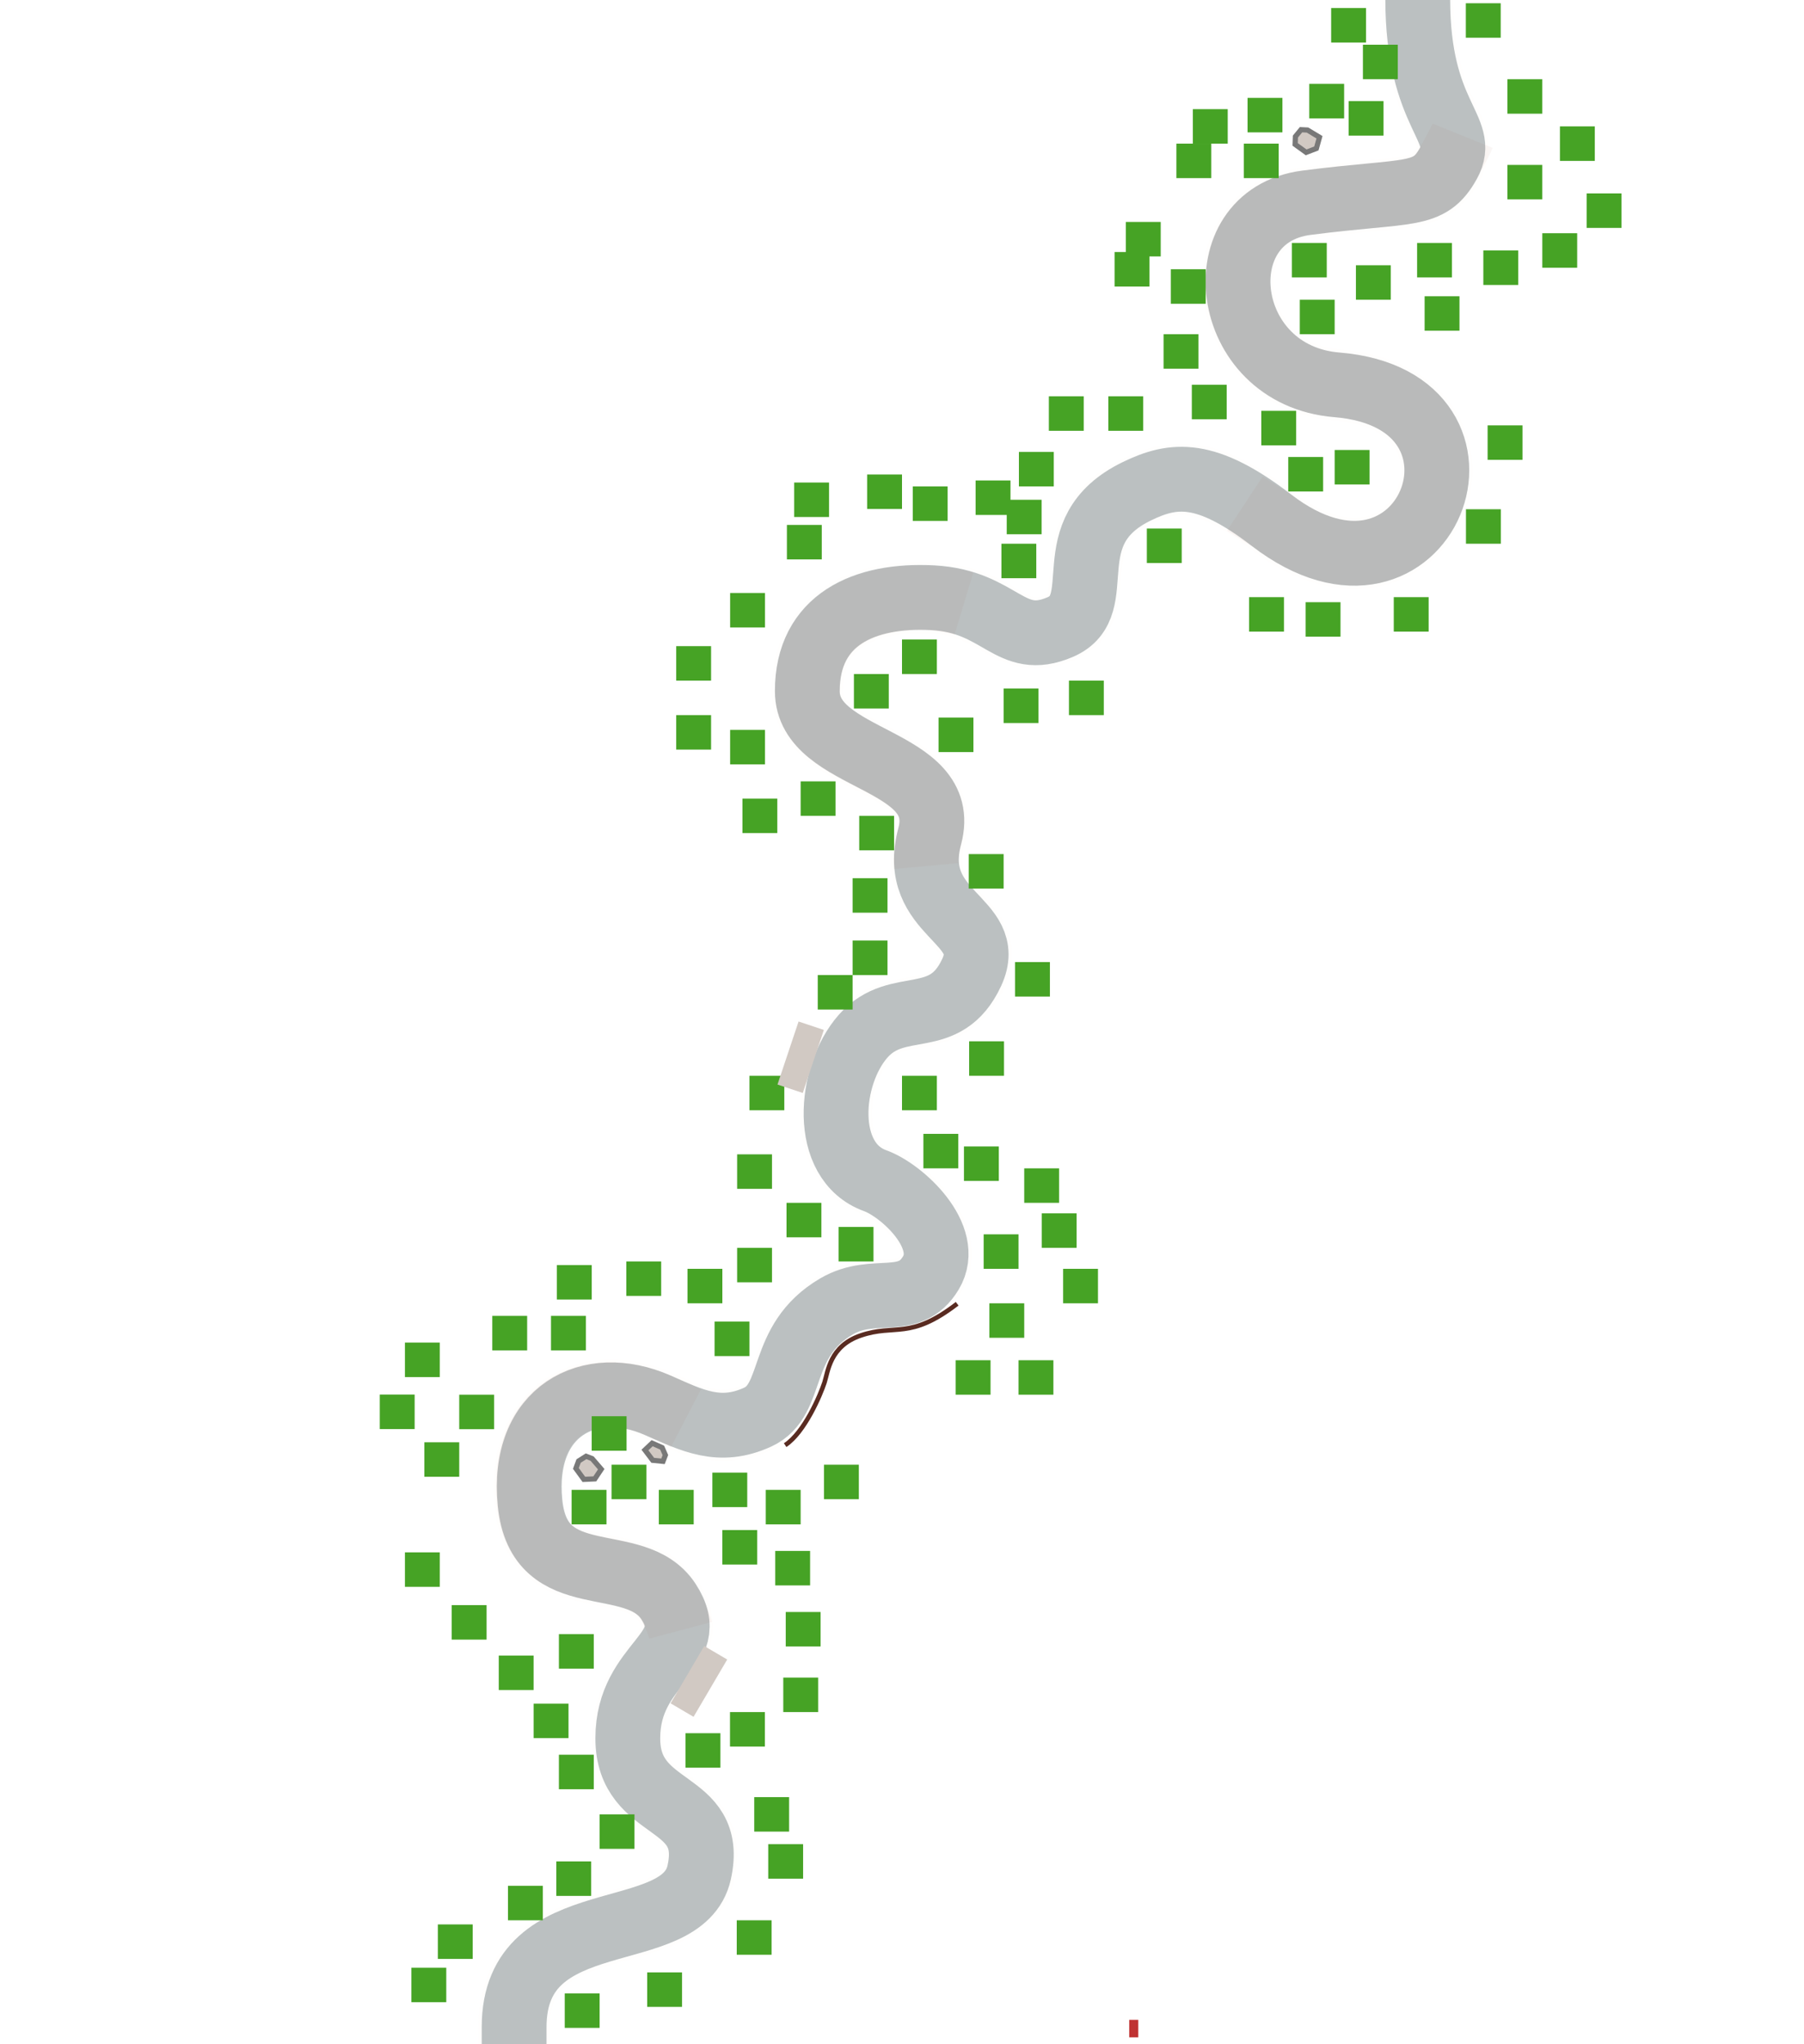 <svg width="13918" height="15768" viewBox="0 0 13918 15768" fill="none" xmlns="http://www.w3.org/2000/svg">
<g clip-path="url(#clip0_1303_23297)">
<path opacity="0.4" d="M3966.5 15767C3966.5 15695 3966.5 15735 3966.5 15636C3966.5 14657.5 5265.51 15027.5 5394.51 14442C5523.51 13856.5 4843.51 13999 4843.51 13408.5C4843.51 12818 5416.51 12749 5157.5 12353.5C4898.49 11958 4160 12301 4089.5 11592.5C4019 10884 4547.2 10607.1 5075.5 10840C5342 10957.5 5551.5 11065.5 5845.5 10931C6139.5 10796.5 5995.5 10345 6454.5 10076.5C6742.86 9907.82 7013.5 10098.5 7181.5 9819C7349.5 9539.5 6958 9181.5 6752.5 9107.5C6338.57 8958.44 6392 8295 6659.5 7992C6927 7689 7290.9 7947.17 7497.5 7499C7686.5 7089 7009.64 7062 7173 6449.5C7336.36 5837 6228.5 5881.5 6228.5 5330.5C6228.5 4779.5 6667 4582.5 7195.5 4610.5C7724 4638.5 7788.52 5005.04 8179.51 4837C8570.5 4668.96 8126.36 4101.22 8772.5 3788.5C9053.5 3652.5 9302.89 3623.28 9810 4013C11004.5 4931 11713 3082.5 10314 2968.5C9412.99 2895.08 9280 1667.5 10079 1564C10878 1460.5 11024.3 1531 11174.5 1260.5C11324.7 990 10938 903.5 10938 -8.5" stroke="#53656A" stroke-width="500"/>
<g opacity="0.01">
<path d="M3966.5 15768C3966.5 15696 3966.5 15736 3966.5 15637C3966.5 14658.5 5265.51 15028.5 5394.51 14443C5523.51 13857.5 4843.51 14000 4843.51 13409.5C4843.51 12819 5416.51 12750 5157.5 12354.5C4898.49 11959 4160 12302 4089.5 11593.5C4019 10885 4547.2 10608.1 5075.5 10841C5342 10958.5 5551.5 11066.5 5845.5 10932C6139.5 10797.5 5995.5 10346 6454.5 10077.5C6742.86 9908.82 7013.5 10099.5 7181.5 9820C7349.5 9540.5 6958 9182.5 6752.5 9108.5C6338.57 8959.44 6392 8296 6659.5 7993C6927 7690 7290.9 7948.17 7497.5 7500C7686.5 7090 7009.64 7063 7173 6450.5C7336.36 5838 6228.5 5882.5 6228.5 5331.5C6228.5 4780.5 6667 4583.5 7195.5 4611.5C7724 4639.5 7788.52 5006.04 8179.51 4838C8570.5 4669.96 8126.36 4102.22 8772.5 3789.5C9053.5 3653.5 9302.89 3624.28 9810 4014C11004.5 4932 11713 3083.5 10314 2969.5C9412.99 2896.08 9280 1668.5 10079 1565C10878 1461.5 11024.3 1532 11174.5 1261.5C11324.7 991 10938 904.5 10938 -7.5" stroke="#FA5F3D" stroke-width="550"/>
</g>
<path opacity="0.05" d="M5251 12575C5227.4 12486.6 5174.74 12388.3 5151.35 12350.3C4892.35 11954.8 4153.85 12297.8 4083.35 11589.3C4012.85 10880.8 4541.06 10603.8 5069.35 10836.8C5104.24 10853 5197.7 10889.8 5292.5 10939" stroke="#8C432B" stroke-width="500"/>
<path opacity="0.05" d="M7146.5 6680C7138 6587 7159.83 6504.22 7173.5 6452.58C7336.86 5840.08 6229 5884.58 6229 5333.58C6229 4782.58 6667.5 4585.58 7196 4613.58C7246 4618.22 7364.2 4633 7437 4655" stroke="#8C432B" stroke-width="500"/>
<path opacity="0.05" d="M11284 1047C11264 1096.6 11201.6 1209.67 11172.9 1260C11022.7 1530.5 10876.4 1460 10077.4 1563.5C9278.45 1667 9411.43 2894.58 10312.4 2968C11711.4 3082 11002.9 4930.5 9808.45 4012.5C9759.8 3982.83 9650.8 3915.8 9604 3885" stroke="#8C432B" stroke-width="500"/>
<rect x="8712" y="15715" width="135" height="70" transform="rotate(-90 8712 15715)" fill="#BF3232"/>
<path d="M6057.51 11147C6207.01 11048.5 6329.01 10761.5 6361.01 10664C6388.45 10580.4 6400.5 10383.5 6640 10301.5C6908.99 10209.4 7017.01 10339.5 7384.5 10056.5" stroke="#592B21" stroke-width="35"/>
<rect x="6470" y="9464" width="269" height="266" fill="#46A325"/>
<rect x="6068" y="9278" width="269" height="266" fill="#46A325"/>
<rect x="5687" y="9625" width="269" height="266" fill="#46A325"/>
<rect x="5304" y="9787" width="269" height="266" fill="#46A325"/>
<rect x="5513" y="10194" width="269" height="266" fill="#46A325"/>
<rect x="4832" y="9730" width="269" height="266" fill="#46A325"/>
<rect x="4296" y="9758" width="269" height="266" fill="#46A325"/>
<rect x="3798" y="10150" width="269" height="266" fill="#46A325"/>
<rect x="3274" y="11125" width="269" height="266" fill="#46A325"/>
<rect x="2930" y="10757" width="269" height="266" fill="#46A325"/>
<rect x="3124" y="10356" width="269" height="266" fill="#46A325"/>
<rect x="4565" y="10924" width="269" height="266" fill="#46A325"/>
<rect x="4718" y="11298" width="269" height="266" fill="#46A325"/>
<rect x="4410" y="11492" width="269" height="266" fill="#46A325"/>
<rect x="5083" y="11492" width="269" height="266" fill="#46A325"/>
<rect x="3485" y="12381" width="269" height="266" fill="#46A325"/>
<rect x="3124" y="11974" width="269" height="266" fill="#46A325"/>
<rect x="4312" y="12605" width="269" height="266" fill="#46A325"/>
<rect x="3848" y="12770" width="269" height="266" fill="#46A325"/>
<rect x="5573" y="11802" width="269" height="266" fill="#46A325"/>
<rect x="5908" y="11492" width="269" height="266" fill="#46A325"/>
<rect x="6357" y="11298" width="269" height="266" fill="#46A325"/>
<rect x="7373" y="10492" width="269" height="266" fill="#46A325"/>
<rect x="7858" y="10492" width="269" height="266" fill="#46A325"/>
<rect x="8037" y="9359" width="269" height="266" fill="#46A325"/>
<rect x="7589" y="9521" width="269" height="266" fill="#46A325"/>
<rect x="7633" y="10053" width="269" height="266" fill="#46A325"/>
<rect x="6578" y="6774" width="269" height="266" fill="#46A325"/>
<rect x="6177" y="6027" width="269" height="266" fill="#46A325"/>
<rect x="5496" y="11359" width="269" height="266" fill="#46A325"/>
<rect x="8202" y="9787" width="269" height="266" fill="#46A325"/>
<rect x="7902" y="9012" width="269" height="266" fill="#46A325"/>
<rect x="7437" y="8843" width="269" height="266" fill="#46A325"/>
<rect x="7124" y="8746" width="269" height="266" fill="#46A325"/>
<rect x="6959" y="8298" width="269" height="266" fill="#46A325"/>
<rect x="5687" y="8904" width="269" height="266" fill="#46A325"/>
<rect x="5782" y="8298" width="269" height="266" fill="#46A325"/>
<rect x="6309" y="7521" width="269" height="266" fill="#46A325"/>
<rect x="6578" y="7255" width="269" height="266" fill="#46A325"/>
<rect x="7474" y="6588" width="269" height="266" fill="#46A325"/>
<rect x="6629" y="6293" width="269" height="266" fill="#46A325"/>
<rect x="6588" y="5199" width="269" height="266" fill="#46A325"/>
<rect x="5633" y="5630" width="269" height="266" fill="#46A325"/>
<rect x="5728" y="6160" width="269" height="266" fill="#46A325"/>
<rect x="5633" y="4574" width="269" height="266" fill="#46A325"/>
<rect x="6959" y="4933" width="269" height="266" fill="#46A325"/>
<rect x="7743" y="5311" width="269" height="266" fill="#46A325"/>
<rect x="8247" y="5250" width="269" height="266" fill="#46A325"/>
<rect x="7241" y="5535" width="269" height="266" fill="#46A325"/>
<rect x="7042" y="3752" width="269" height="266" fill="#46A325"/>
<rect x="6071" y="4049" width="269" height="266" fill="#46A325"/>
<rect x="7767" y="3855" width="269" height="266" fill="#46A325"/>
<rect x="8551" y="3057" width="269" height="266" fill="#46A325"/>
<rect x="8092" y="3057" width="269" height="266" fill="#46A325"/>
<rect x="8848" y="4077" width="269" height="266" fill="#46A325"/>
<rect x="9637" y="4606" width="269" height="266" fill="#46A325"/>
<rect x="9939" y="3525" width="269" height="266" fill="#46A325"/>
<rect x="10297" y="3471" width="269" height="266" fill="#46A325"/>
<rect x="9731" y="3169" width="269" height="266" fill="#46A325"/>
<rect x="9195" y="2968" width="269" height="266" fill="#46A325"/>
<rect x="8977" y="2578" width="269" height="266" fill="#46A325"/>
<rect x="9033" y="2077" width="269" height="266" fill="#46A325"/>
<rect x="10028" y="2312" width="269" height="266" fill="#46A325"/>
<rect x="9967" y="1874" width="269" height="266" fill="#46A325"/>
<rect x="10461" y="2046" width="269" height="266" fill="#46A325"/>
<rect x="9596" y="1108" width="269" height="266" fill="#46A325"/>
<rect x="9076" y="1108" width="269" height="266" fill="#46A325"/>
<rect x="10101" y="647" width="269" height="266" fill="#46A325"/>
<rect x="10405" y="780" width="269" height="266" fill="#46A325"/>
<rect x="10515" y="345" width="269" height="266" fill="#46A325"/>
<rect x="10270" y="62" width="269" height="266" fill="#46A325"/>
<rect x="11309" y="25" width="269" height="266" fill="#46A325"/>
<rect x="11630" y="611" width="269" height="266" fill="#46A325"/>
<rect x="12035" y="975" width="269" height="266" fill="#46A325"/>
<rect x="11444" y="1932" width="269" height="266" fill="#46A325"/>
<rect x="11899" y="1799" width="269" height="266" fill="#46A325"/>
<rect x="12241" y="1492" width="269" height="266" fill="#46A325"/>
<rect x="10991" y="2285" width="269" height="266" fill="#46A325"/>
<rect x="9625" y="755" width="269" height="266" fill="#46A325"/>
<rect x="9203" y="842" width="269" height="266" fill="#46A325"/>
<rect x="8686" y="1712" width="269" height="266" fill="#46A325"/>
<rect x="8599" y="1944" width="269" height="266" fill="#46A325"/>
<rect x="7527" y="3706" width="269" height="266" fill="#46A325"/>
<rect x="6690" y="3660" width="269" height="266" fill="#46A325"/>
<rect x="6127" y="3722" width="269" height="266" fill="#46A325"/>
<rect x="5217" y="4984" width="269" height="266" fill="#46A325"/>
<rect x="5217" y="5516" width="269" height="266" fill="#46A325"/>
<rect x="4117" y="13141" width="269" height="266" fill="#46A325"/>
<rect x="6043" y="12940" width="269" height="266" fill="#46A325"/>
<rect x="6062" y="12434" width="269" height="266" fill="#46A325"/>
<rect x="5632" y="13206" width="269" height="266" fill="#46A325"/>
<rect x="5981" y="11963" width="269" height="266" fill="#46A325"/>
<rect x="4312" y="13535" width="269" height="266" fill="#46A325"/>
<rect x="4626" y="13995" width="269" height="266" fill="#46A325"/>
<rect x="4292" y="14358" width="269" height="266" fill="#46A325"/>
<rect x="3919" y="14546" width="269" height="266" fill="#46A325"/>
<rect x="5819" y="13862" width="269" height="266" fill="#46A325"/>
<rect x="5927" y="14225" width="269" height="266" fill="#46A325"/>
<rect x="5684" y="14812" width="269" height="266" fill="#46A325"/>
<rect x="4993" y="15214" width="269" height="266" fill="#46A325"/>
<rect x="4357" y="15376" width="269" height="266" fill="#46A325"/>
<rect x="3378" y="14844" width="269" height="266" fill="#46A325"/>
<rect x="3174" y="15178" width="269" height="266" fill="#46A325"/>
<rect x="7861" y="3486" width="269" height="266" fill="#46A325"/>
<rect x="7726" y="4194" width="269" height="266" fill="#46A325"/>
<rect x="10073" y="4645" width="269" height="266" fill="#46A325"/>
<rect x="10753" y="4606" width="269" height="266" fill="#46A325"/>
<rect x="11310" y="3928" width="269" height="266" fill="#46A325"/>
<rect x="11477" y="3281" width="269" height="266" fill="#46A325"/>
<rect x="10933" y="1874" width="269" height="266" fill="#46A325"/>
<rect x="11630" y="1272" width="269" height="266" fill="#46A325"/>
<rect x="7477" y="8032" width="269" height="266" fill="#46A325"/>
<rect x="7831" y="7421" width="269" height="266" fill="#46A325"/>
<rect x="4251" y="10150" width="269" height="266" fill="#46A325"/>
<rect x="3543" y="10758" width="269" height="266" fill="#46A325"/>
<rect x="5289" y="13369" width="269" height="266" fill="#46A325"/>
<path d="M9994.22 1053.2L10037.5 1000.55L10087.4 1002.95L10179.9 1058.71L10155.9 1145.12L10077 1175.18L9992.08 1113.9L9994.22 1053.2Z" fill="#D1C9C3" stroke="#787878" stroke-width="40"/>
<path d="M4975.76 11184.6L5031.21 11132L5108.18 11165.9L5133.55 11223.7L5115.01 11271.9L5035.8 11264L4975.76 11184.6Z" fill="#D1C9C3" stroke="#787878" stroke-width="40"/>
<path d="M4463.92 11269.6L4521.44 11233L4568.07 11250.8L4638.63 11332.6L4588.92 11407.3L4504.53 11411.2L4442.97 11326.6L4463.92 11269.6Z" fill="#D1C9C3" stroke="#787878" stroke-width="40"/>
<path d="M5350.83 13242.7L5610.45 12800.6L5433.22 12696.5L5175.56 13135.2L5173.6 13138.6L5350.83 13242.7Z" fill="#D1C9C3"/>
<path d="M6193.36 8430.7L6355.92 7944.51L6160.99 7879.33L5999.66 8361.85L5998.43 8365.53L6193.36 8430.7Z" fill="#D1C9C3"/>
</g>
<defs>
<clipPath id="clip0_1303_23297">
<rect width="13918" height="15768" fill="white"/>
</clipPath>
</defs>
</svg>
